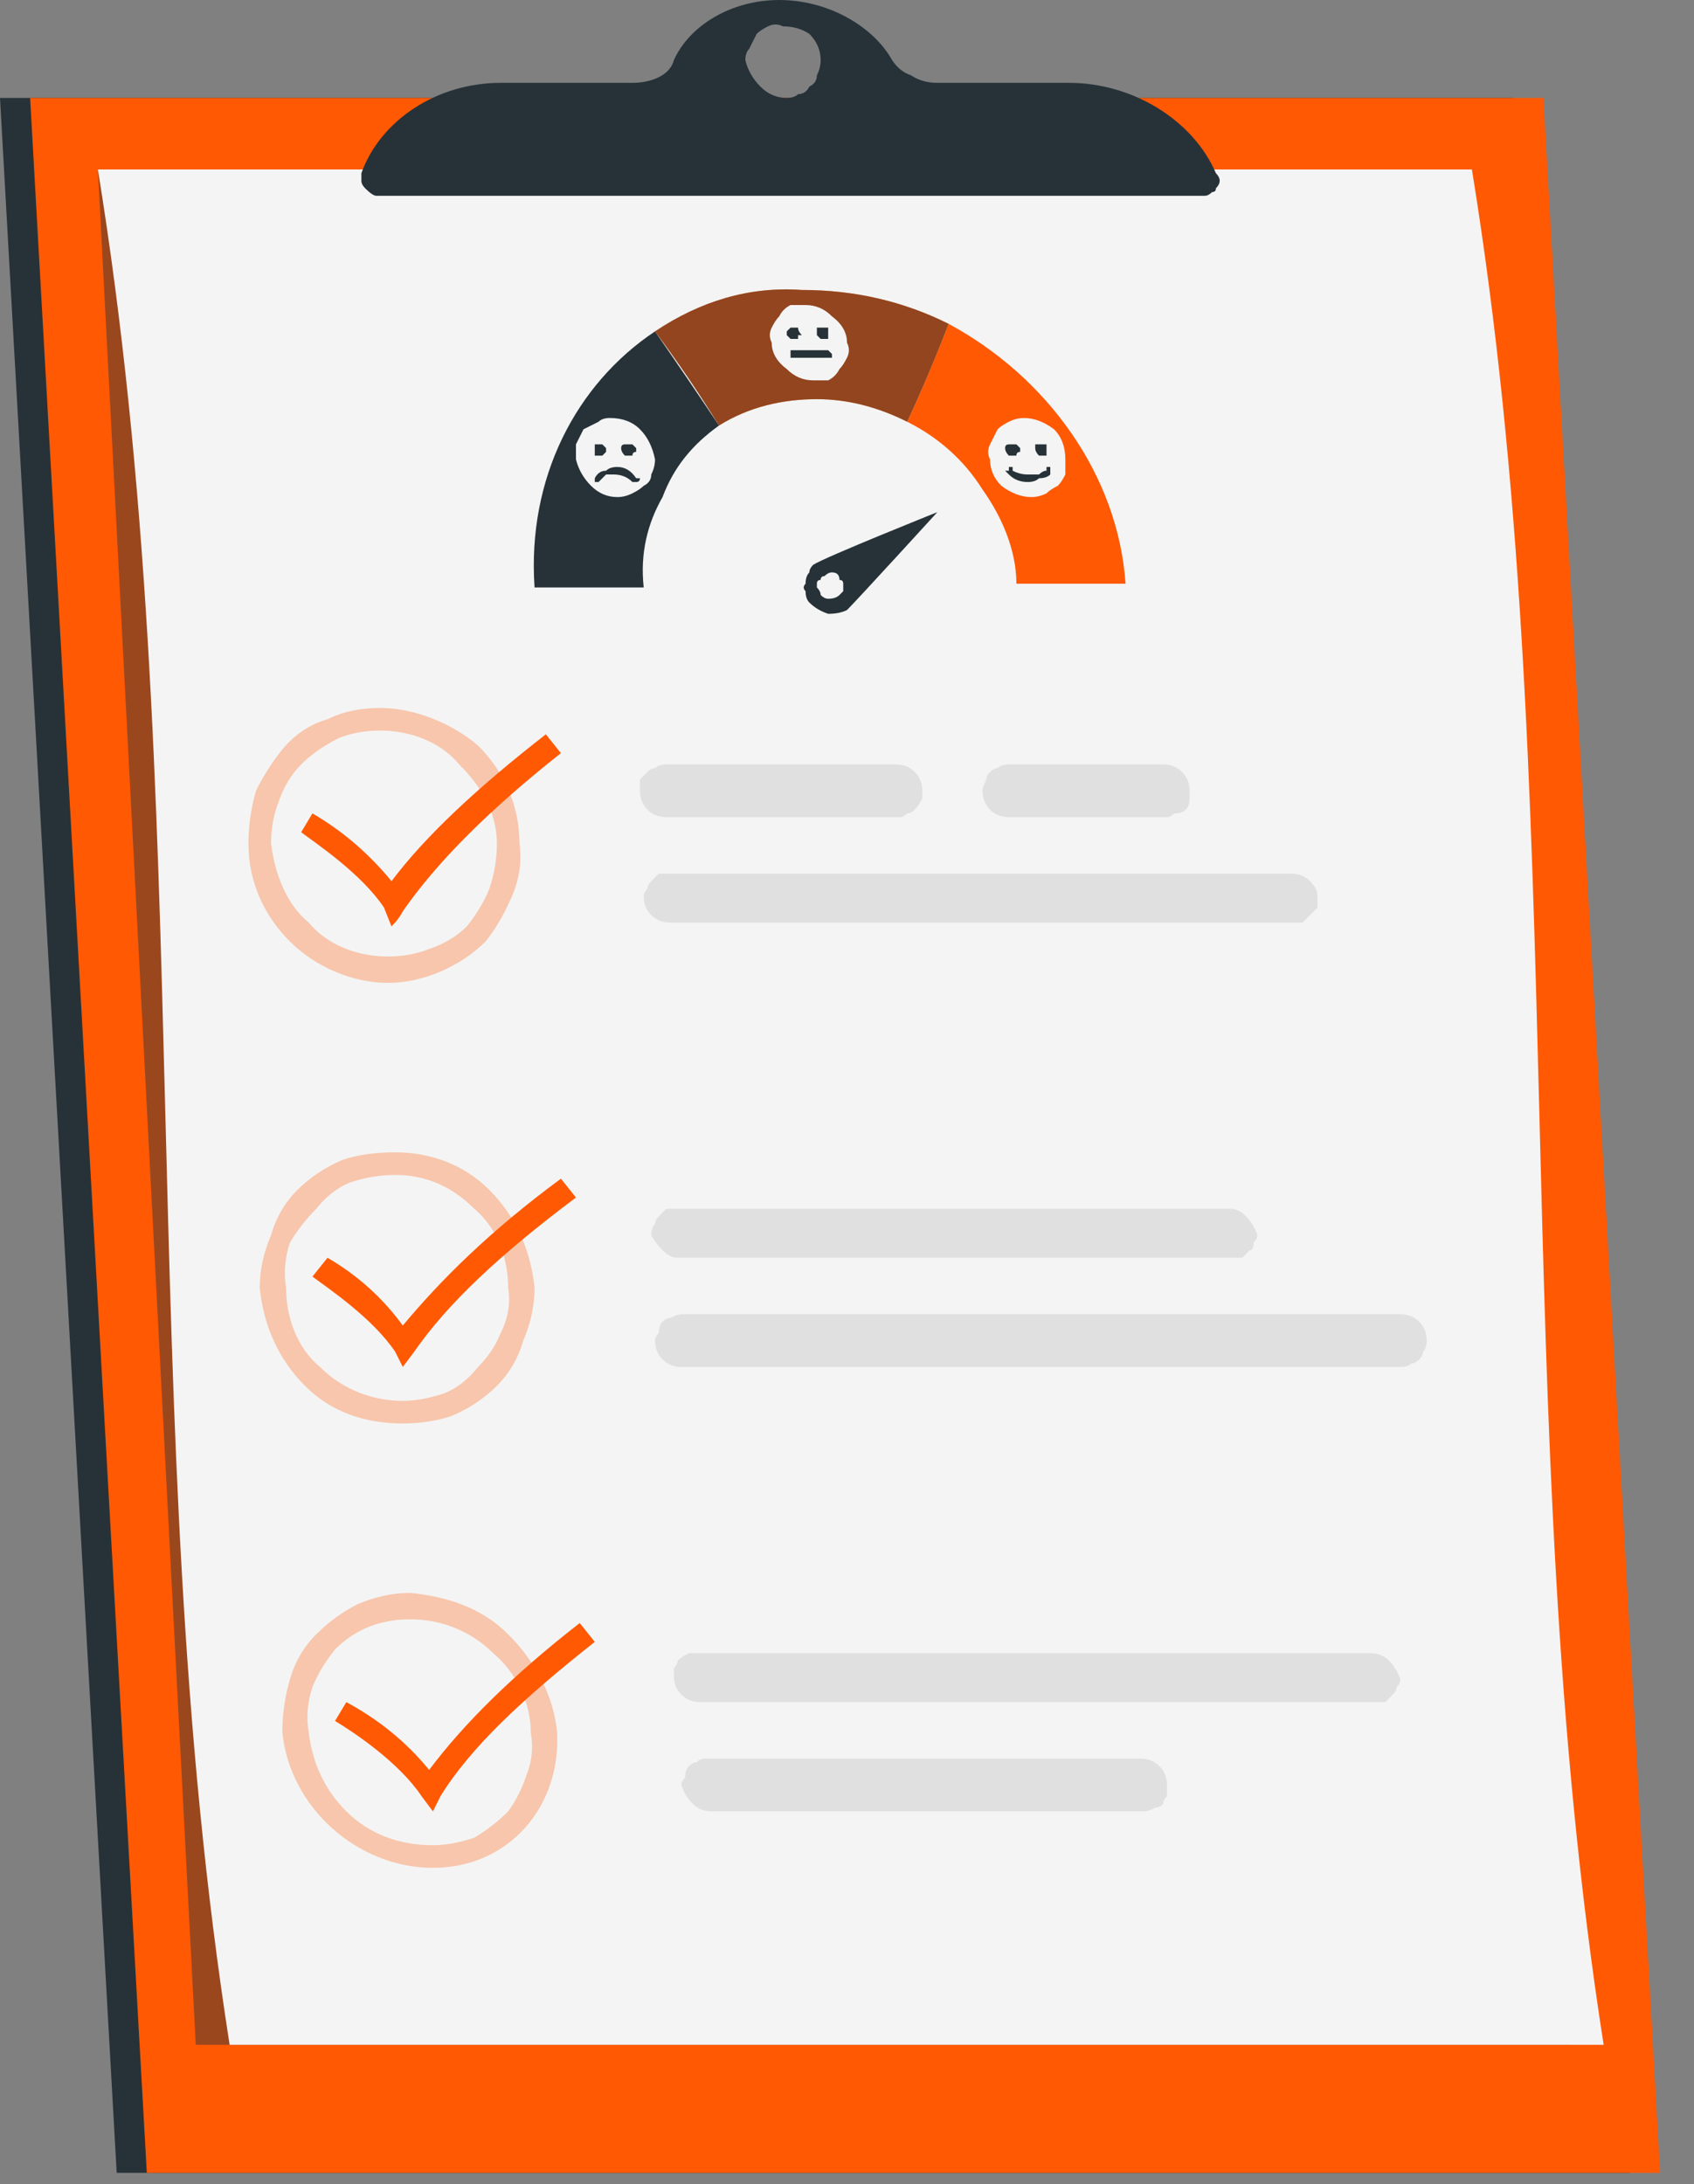 <svg version="1.2" xmlns="http://www.w3.org/2000/svg" viewBox="0 0 45 58" width="45" height="58">
	<rect x="0" y="0" width="45" height="58" fill="#808080" stroke="none"/>
	<title>survey_x2-svg</title>
	<style>
		.s0 { fill: #263238 } 
		.s1 { fill: #ff5904 } 
		.s2 { fill: #353537 } 
		.s3 { fill: #f4f4f4 } 
		.s4 { fill: #e0e0e0 } 
	</style>
	<path id="Layer" class="s0" d="m40.2 2.6h-40.2l3.1 55.1h40.2z"/>
	<path id="Layer" class="s1" d="m41 2.6h-40.2l3.1 55.1h40.2z"/>
	<g id="Layer" style="opacity: .5">
		<path id="Layer" class="s2" d="m38.2 4.5h-35.6l2.6 49.8h36.5z"/>
	</g>
	<path id="Layer" class="s3" d="m2.6 4.5c2.7 16.6 0.9 33.2 3.5 49.8h36.5c-2.6-16.6-0.8-33.2-3.5-49.8z"/>
	<g id="Layer" style="opacity: .3">
		<path id="Layer" fill-rule="evenodd" class="s1" d="m12.7 19.8c0.7 0.7 1.1 1.6 1.1 2.6q0.1 0.7-0.2 1.4-0.3 0.7-0.7 1.2-0.5 0.5-1.2 0.8-0.7 0.3-1.4 0.3c-0.9 0-1.9-0.4-2.6-1.1-0.7-0.7-1.1-1.6-1.1-2.6q0-0.7 0.2-1.4 0.3-0.6 0.7-1.1 0.5-0.6 1.2-0.8 0.6-0.3 1.4-0.3c0.9 0 1.9 0.4 2.6 1zm-2.6-0.4q-0.6 0-1.1 0.2-0.6 0.3-1 0.7-0.4 0.4-0.6 1-0.2 0.5-0.2 1.1c0.1 0.8 0.4 1.6 1 2.1 0.5 0.6 1.3 0.9 2.1 0.9q0.6 0 1.1-0.2 0.6-0.2 1-0.6 0.4-0.5 0.6-1 0.2-0.6 0.2-1.2c0-0.8-0.4-1.5-1-2.1-0.5-0.6-1.3-0.9-2.1-0.9z"/>
	</g>
	<path id="Layer" class="s4" d="m30.3 46.7h-11.6q-0.1 0-0.2 0.1-0.1 0-0.2 0.1-0.1 0.1-0.1 0.3-0.1 0.1-0.1 0.2 0.1 0.3 0.3 0.5 0.2 0.2 0.5 0.2h11.5q0.1 0 0.3-0.1 0.1 0 0.2-0.1 0-0.1 0.1-0.2 0-0.2 0-0.3 0-0.3-0.2-0.5-0.2-0.2-0.5-0.2z"/>
	<path id="Layer" class="s4" d="m36.4 43.9h-17.9q-0.1 0-0.2 0-0.2 0.1-0.3 0.2 0 0.1-0.1 0.2 0 0.1 0 0.2 0 0.3 0.2 0.5 0.2 0.2 0.5 0.2h17.9q0.2 0 0.3 0 0.1-0.1 0.2-0.2 0.1-0.1 0.1-0.2 0.1-0.1 0.1-0.2-0.1-0.3-0.3-0.5-0.2-0.2-0.5-0.2z"/>
	<g id="Layer" style="opacity: .3">
		<path id="Layer" fill-rule="evenodd" class="s1" d="m13 31.6c0.7 0.7 1.1 1.6 1.2 2.6q0 0.7-0.3 1.4-0.2 0.7-0.7 1.2-0.5 0.5-1.2 0.8-0.6 0.2-1.3 0.2c-1 0-1.9-0.3-2.6-1-0.7-0.7-1.1-1.6-1.2-2.6q0-0.7 0.3-1.4 0.2-0.7 0.7-1.2 0.5-0.5 1.2-0.8 0.6-0.2 1.4-0.2c0.9 0 1.8 0.3 2.5 1zm-3.7-0.2q-0.5 0.2-0.9 0.7-0.4 0.4-0.7 0.9-0.2 0.6-0.1 1.2c0 0.8 0.3 1.6 0.9 2.1 0.6 0.6 1.4 0.9 2.2 0.9q0.5 0 1.1-0.2 0.5-0.2 0.9-0.7 0.4-0.4 0.6-0.9 0.3-0.6 0.2-1.2c0-0.8-0.3-1.6-0.9-2.1-0.6-0.6-1.3-0.9-2.1-0.9q-0.6 0-1.2 0.2z"/>
	</g>
	<path id="Layer" class="s4" d="m23.9 21.7h-6.2q-0.3 0-0.5-0.2-0.2-0.2-0.2-0.5 0-0.1 0-0.3 0.1-0.1 0.2-0.2 0.1-0.1 0.2-0.1 0.1-0.1 0.3-0.1h6.1q0.3 0 0.5 0.2 0.2 0.2 0.2 0.5 0 0.1 0 0.2-0.1 0.2-0.2 0.3-0.1 0.1-0.2 0.1-0.1 0.1-0.2 0.1z"/>
	<path id="Layer" class="s4" d="m31 21.7h-4.2q-0.3 0-0.5-0.2-0.2-0.2-0.2-0.5 0-0.1 0.1-0.3 0-0.1 0.1-0.2 0.1-0.1 0.2-0.1 0.1-0.1 0.3-0.1h4.1q0.3 0 0.5 0.2 0.2 0.2 0.2 0.5 0 0.1 0 0.2 0 0.2-0.1 0.3-0.1 0.1-0.3 0.1-0.1 0.1-0.2 0.1z"/>
	<path id="Layer" class="s4" d="m34.4 24.5h-16.6q-0.3 0-0.5-0.2-0.2-0.2-0.2-0.5 0-0.1 0.1-0.2 0-0.1 0.1-0.2 0.1-0.1 0.2-0.2 0.1 0 0.3 0h16.5q0.3 0 0.5 0.2 0.2 0.2 0.2 0.4 0 0.2 0 0.3-0.1 0.1-0.2 0.2-0.1 0.1-0.2 0.2-0.1 0-0.2 0z"/>
	<g id="Layer" style="opacity: .3">
		<path id="Layer" fill-rule="evenodd" class="s1" d="m10.9 42.3c1 0.1 1.9 0.4 2.6 1.1 0.7 0.7 1.2 1.6 1.3 2.6 0.1 2-1.3 3.6-3.3 3.6-2 0-3.8-1.6-4-3.6q0-0.7 0.2-1.4 0.2-0.7 0.7-1.2 0.5-0.5 1.1-0.8 0.7-0.3 1.4-0.3zm-1.1 0.9q-0.5 0.2-0.9 0.6-0.4 0.5-0.6 1-0.2 0.6-0.1 1.2c0.1 0.8 0.4 1.5 1 2.1 0.6 0.6 1.4 0.9 2.3 0.9q0.5 0 1.1-0.2 0.5-0.3 0.9-0.7 0.3-0.4 0.5-1 0.2-0.5 0.1-1.1c0-0.8-0.4-1.6-1-2.1-0.6-0.6-1.4-0.9-2.2-0.9q-0.6 0-1.1 0.2z"/>
	</g>
	<path id="Layer" class="s4" d="m37.2 34.9h-19.1q-0.1 0-0.3 0.1-0.1 0-0.2 0.1-0.1 0.1-0.1 0.3-0.1 0.1-0.1 0.2 0 0.3 0.2 0.5 0.2 0.2 0.5 0.2h19.1q0.2 0 0.3-0.1 0.1 0 0.2-0.1 0.1-0.1 0.1-0.2 0.1-0.1 0.1-0.3 0-0.3-0.2-0.5-0.2-0.2-0.5-0.2z"/>
	<path id="Layer" class="s4" d="m32.7 32.1h-14.7q-0.1 0-0.3 0-0.1 0.1-0.2 0.2-0.1 0.1-0.1 0.2-0.1 0.1-0.1 0.3 0.1 0.2 0.3 0.4 0.2 0.2 0.4 0.2h14.7q0.1 0 0.3 0 0.1-0.1 0.2-0.2 0.1 0 0.1-0.2 0.1-0.1 0.1-0.2-0.1-0.3-0.3-0.5-0.2-0.2-0.4-0.2z"/>
	<path id="Layer" class="s1" d="m10.4 24.6l-0.2-0.5c-0.6-0.9-1.8-1.7-2.2-2l0.3-0.5q1.2 0.7 2.1 1.8c0.9-1.2 2.3-2.5 4.1-3.9l0.4 0.5c-1.9 1.5-3.3 2.9-4.2 4.2q-0.1 0.2-0.3 0.4z"/>
	<path id="Layer" class="s1" d="m10.7 36.3q-0.1-0.2-0.2-0.4c-0.6-0.9-1.8-1.7-2.2-2l0.4-0.5q1.2 0.7 2 1.8c1-1.2 2.3-2.5 4.2-3.9l0.4 0.5c-2 1.5-3.4 2.8-4.3 4.1z"/>
	<path id="Layer" class="s1" d="m11.5 48.1l-0.3-0.4c-0.6-0.9-1.8-1.7-2.3-2l0.3-0.5q1.3 0.7 2.2 1.8c0.9-1.2 2.2-2.5 4-3.9l0.4 0.5c-1.9 1.5-3.3 2.8-4.1 4.1z"/>
	<path id="Layer" class="s1" d="m25.2 8.6q-0.5 1.3-1.1 2.6c0.8 0.4 1.5 1 2 1.8 0.5 0.7 0.9 1.6 0.9 2.5h2.9c-0.2-2.9-2.1-5.5-4.7-6.9z"/>
	<path id="Layer" class="s0" d="m14.2 15.6h2.9c-0.1-0.9 0.1-1.7 0.5-2.4 0.3-0.8 0.8-1.4 1.5-1.9q-0.8-1.2-1.7-2.5c-2.1 1.4-3.4 3.9-3.2 6.8z"/>
	<path id="Layer" class="s1" d="m21.3 7.7c-1.4-0.1-2.7 0.3-3.9 1.1q0.9 1.2 1.7 2.5c0.8-0.5 1.7-0.7 2.6-0.7 0.8 0 1.6 0.2 2.4 0.6q0.6-1.3 1.1-2.6c-1.2-0.6-2.5-0.9-3.9-0.9z"/>
	<g id="Layer" style="opacity: .5">
		<path id="Layer" class="s0" d="m21.3 7.7c-1.4-0.1-2.7 0.3-3.9 1.1q0.9 1.2 1.7 2.5c0.8-0.5 1.7-0.7 2.6-0.7 0.8 0 1.6 0.2 2.4 0.6q0.6-1.3 1.1-2.6c-1.2-0.6-2.5-0.9-3.9-0.9z"/>
	</g>
	<path id="Layer" fill-rule="evenodd" class="s0" d="m22.5 16.2q-0.2 0.1-0.5 0.1-0.3-0.1-0.5-0.3-0.1-0.1-0.1-0.3-0.1-0.1 0-0.2 0-0.2 0.1-0.3 0-0.1 0.1-0.2c0.3-0.2 3.3-1.4 3.3-1.4 0 0-2.1 2.3-2.4 2.6zm-0.7-0.4q0.1 0.1 0.2 0.1 0.2 0 0.3-0.1 0 0 0.1-0.1 0 0 0-0.1 0-0.1 0-0.1 0-0.1-0.1-0.1 0-0.2-0.2-0.2-0.1 0-0.2 0.1-0.1 0-0.1 0.1-0.1 0-0.1 0.1 0 0.1 0 0.1 0.1 0.1 0.1 0.2z"/>
	<path id="Layer" class="s3" d="m28.3 12.2q0 0.2 0 0.4-0.1 0.2-0.2 0.3-0.2 0.1-0.3 0.2-0.2 0.1-0.4 0.1-0.4 0-0.8-0.3-0.3-0.3-0.3-0.7-0.1-0.2 0-0.4 0.1-0.2 0.2-0.4 0.1-0.1 0.3-0.2 0.2-0.1 0.4-0.1 0.4 0 0.8 0.3 0.3 0.3 0.3 0.8z"/>
	<path id="Layer" class="s0" d="m27.1 11.9q0 0.1 0 0.1-0.1 0-0.1 0.1 0 0 0 0-0.1 0-0.1 0-0.1 0-0.1 0-0.1-0.1-0.1-0.2 0 0 0 0 0-0.1 0.1-0.1 0 0 0 0 0.1 0 0.1 0 0.1 0 0.1 0 0.1 0.1 0.1 0.1z"/>
	<path id="Layer" class="s0" d="m27.8 11.9q0 0.1 0 0.1 0 0 0 0.1 0 0-0.1 0 0 0 0 0-0.1 0-0.1 0-0.1-0.1-0.1-0.2 0 0 0 0 0-0.1 0-0.1 0.1 0 0.1 0 0 0 0.1 0 0 0 0.1 0 0 0.1 0 0.1z"/>
	<path id="Layer" class="s0" d="m27.3 12.8q-0.3 0-0.5-0.2-0.1-0.1-0.1-0.1 0 0 0.1 0 0-0.1 0-0.1 0 0 0 0 0 0 0.1 0 0 0 0 0.1 0.2 0.1 0.4 0.1 0.2 0 0.3 0 0.1-0.1 0.2-0.1 0-0.1 0-0.1 0.1 0 0.1 0 0 0 0 0.1 0 0 0 0 0 0 0 0 0 0 0 0 0 0.1 0 0.1-0.1 0.1-0.3 0.1-0.1 0.1-0.3 0.1z"/>
	<path id="Layer" class="s3" d="m22.5 9.1q0.1 0.2 0 0.4-0.1 0.2-0.2 0.3-0.1 0.2-0.3 0.3-0.2 0-0.4 0-0.4 0-0.7-0.3-0.4-0.3-0.4-0.7-0.1-0.2 0-0.4 0.1-0.2 0.2-0.3 0.1-0.2 0.3-0.3 0.2 0 0.4 0 0.4 0 0.7 0.3 0.4 0.3 0.4 0.7z"/>
	<path id="Layer" class="s0" d="m21.3 8.9q0 0-0.1 0 0 0 0 0.1 0 0 0 0-0.1 0-0.1 0-0.1 0-0.1 0-0.1-0.1-0.1-0.1 0-0.1 0-0.1 0 0 0.1-0.1 0 0 0 0 0 0 0.1 0 0 0 0.1 0 0 0.1 0.1 0.2z"/>
	<path id="Layer" class="s0" d="m22 8.9q0 0 0 0 0 0 0 0.1 0 0-0.1 0 0 0 0 0-0.1 0-0.1 0-0.1-0.1-0.1-0.1 0-0.1 0-0.1 0 0 0-0.1 0 0 0.1 0 0 0 0 0 0.1 0 0.2 0 0 0.1 0 0.2z"/>
	<path id="Layer" class="s0" d="m22 9.5h-1q0 0 0 0 0 0 0-0.1 0 0 0 0 0 0 0-0.1h1q0.1 0.1 0.1 0.1 0 0 0 0 0 0.1 0 0.1 0 0-0.1 0z"/>
	<path id="Layer" class="s3" d="m17.4 12.2q0 0.2-0.1 0.4 0 0.2-0.2 0.3-0.1 0.1-0.3 0.2-0.2 0.1-0.4 0.1-0.4 0-0.7-0.3-0.3-0.3-0.4-0.7 0-0.2 0-0.4 0.1-0.2 0.2-0.4 0.2-0.1 0.4-0.2 0.1-0.1 0.3-0.1 0.5 0 0.8 0.3 0.3 0.3 0.4 0.8z"/>
	<path id="Layer" class="s0" d="m16.1 11.9q0 0.1 0 0.1 0 0-0.1 0.1 0 0 0 0 0 0-0.1 0 0 0-0.1 0 0-0.1 0-0.2 0 0 0 0 0-0.1 0-0.1 0 0 0 0 0.1 0 0.1 0 0.1 0 0.1 0 0.1 0.1 0.1 0.1z"/>
	<path id="Layer" class="s0" d="m16.9 11.9q0 0.1 0 0.1-0.1 0-0.1 0.1 0 0 0 0-0.1 0-0.1 0-0.1 0-0.1 0-0.1-0.1-0.1-0.2 0 0 0 0 0-0.1 0.1-0.1 0 0 0 0 0 0 0.1 0 0 0 0.1 0 0.1 0.1 0.1 0.1z"/>
	<path id="Layer" class="s0" d="m15.9 12.8q-0.1 0-0.1 0 0 0 0 0 0-0.1 0-0.1 0 0 0 0 0.1-0.2 0.3-0.2 0.1-0.1 0.3-0.1 0.3 0 0.5 0.3 0.1 0 0.1 0 0 0 0 0 0 0 0 0 0 0.1-0.1 0.1 0 0 0 0-0.1 0-0.1 0-0.2-0.2-0.5-0.2-0.1 0-0.2 0-0.1 0.1-0.2 0.2 0 0 0 0z"/>
	<path id="Layer" fill-rule="evenodd" class="s0" d="m32.4 4.8q0 0.1-0.1 0.2 0 0.1-0.1 0.1-0.1 0.1-0.2 0.1h-22q-0.1 0-0.3-0.2-0.1-0.1-0.1-0.2 0-0.1 0-0.2c0.5-1.4 2-2.4 3.7-2.4h3.5c0.5 0 1-0.2 1.1-0.6 0.4-0.9 1.5-1.6 2.8-1.6 1.3 0 2.5 0.7 3 1.6q0.2 0.3 0.5 0.4 0.3 0.2 0.7 0.2h3.5c1.7 0 3.3 1 3.9 2.4q0.1 0.1 0.1 0.2zm-11.2-2.3q0.2 0 0.3-0.2 0.2-0.1 0.2-0.3 0.1-0.2 0.1-0.4 0-0.4-0.3-0.7-0.3-0.2-0.7-0.2-0.2-0.1-0.4 0-0.2 0.1-0.3 0.2-0.1 0.2-0.2 0.4-0.1 0.1-0.1 0.3 0.1 0.4 0.4 0.7 0.3 0.3 0.7 0.3 0.2 0 0.3-0.1z"/>
</svg>